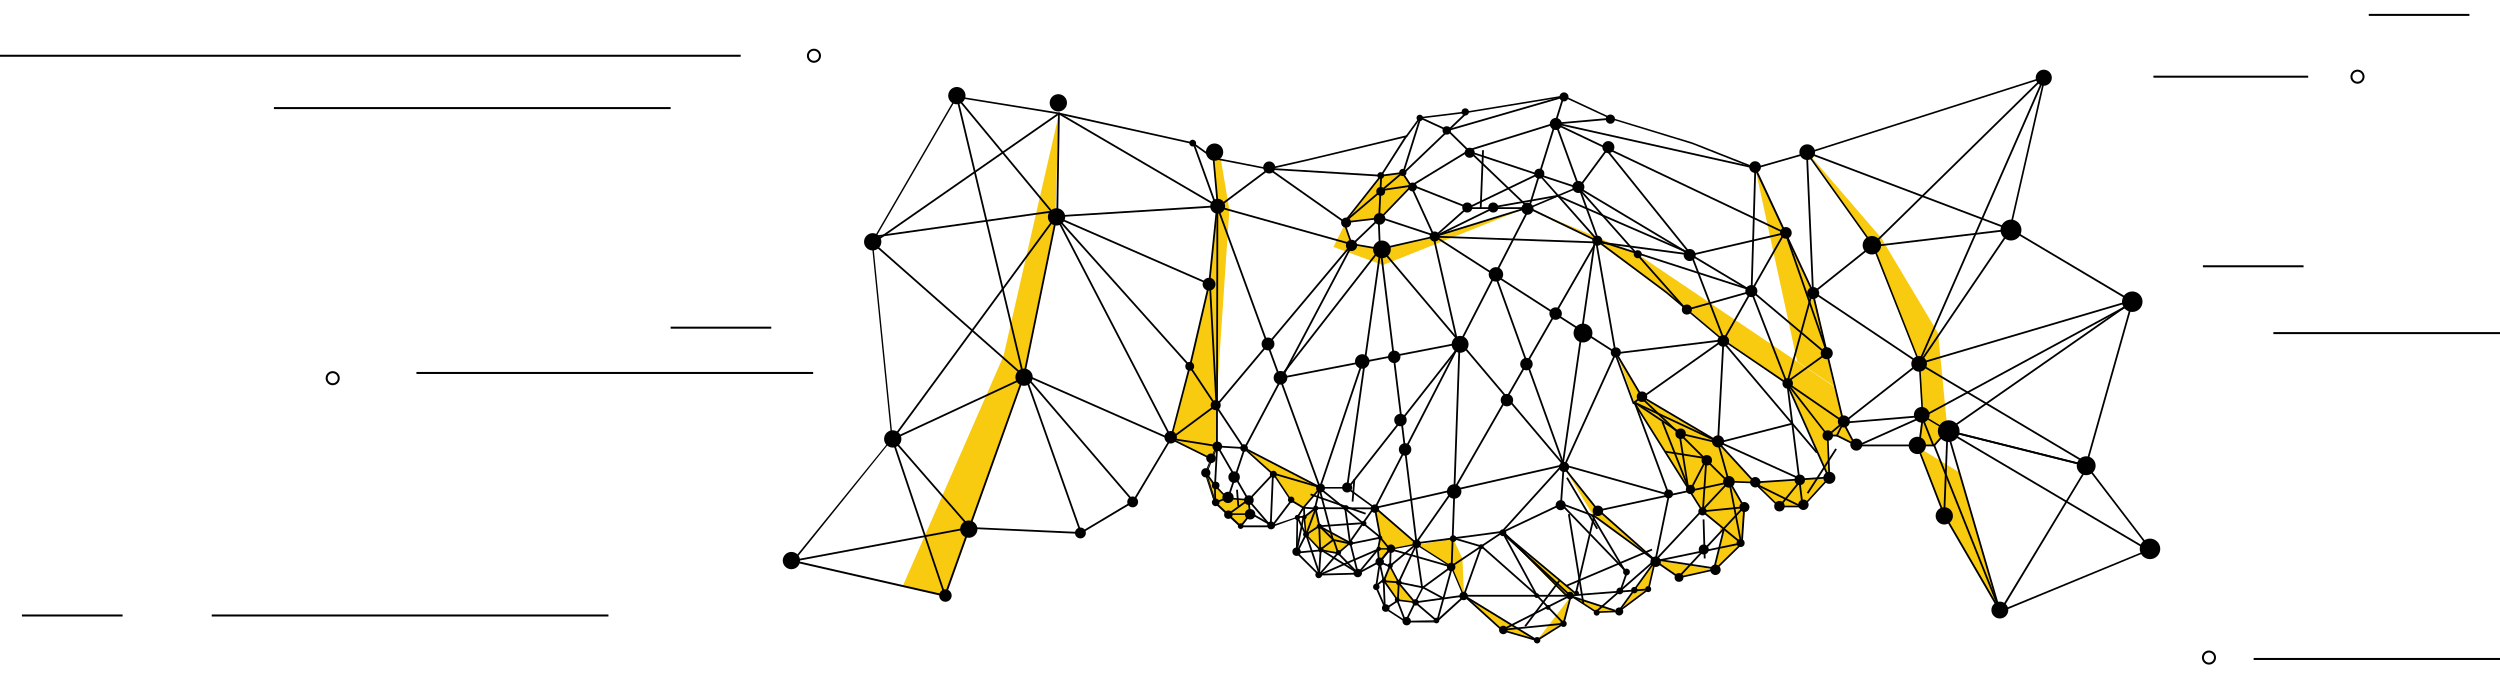 <?xml version="1.0" encoding="utf-8"?>
<!-- Generator: Adobe Illustrator 24.0.2, SVG Export Plug-In . SVG Version: 6.00 Build 0)  -->
<svg version="1.1" id="Layer_1_copy" xmlns="http://www.w3.org/2000/svg" xmlns:xlink="http://www.w3.org/1999/xlink" x="0px"
	 y="0px" viewBox="0 0 1242.1 340.1" style="enable-background:new 0 0 1242.1 340.1;" xml:space="preserve">
<style type="text/css">
	.st0{fill:none;stroke:#000000;stroke-miterlimit:10;}
	.st1{fill:#F8CA10;}
	.st2{fill:none;stroke:#010101;stroke-width:0.5;stroke-miterlimit:10;}
	.st3{fill:none;stroke:#010101;stroke-width:0.502;stroke-miterlimit:10.032;}
	.st4{fill:none;stroke:#010101;stroke-width:0.498;stroke-miterlimit:9.962;}
	.st5{fill:none;stroke:#010101;stroke-width:0.5;stroke-miterlimit:9.992;}
	.st6{fill:none;stroke:#010101;stroke-width:0.5;stroke-miterlimit:9.993;}
	.st7{fill:none;stroke:#010101;stroke-width:0.5;stroke-miterlimit:9.998;}
	.st8{fill:none;stroke:#010101;stroke-width:0.5;stroke-miterlimit:10.005;}
	.st9{fill:none;stroke:#010101;stroke-width:0.5;stroke-miterlimit:10.008;}
	.st10{fill:none;stroke:#010101;stroke-width:0.501;stroke-miterlimit:10.028;}
	.st11{fill:none;stroke:#010101;stroke-width:0.499;stroke-miterlimit:9.986;}
	.st12{fill:#010101;}
</style>
<circle class="st0" cx="404.4" cy="27.7" r="3"/>
<circle class="st0" cx="165.3" cy="187.9" r="3"/>
<circle class="st0" cx="1171.3" cy="38.1" r="3"/>
<line class="st0" x1="368" y1="27.7" x2="0" y2="27.7"/>
<line class="st0" x1="136.1" y1="53.7" x2="333.2" y2="53.7"/>
<line class="st0" x1="105.2" y1="305.8" x2="302.3" y2="305.8"/>
<line class="st0" x1="206.9" y1="185.3" x2="404" y2="185.3"/>
<line class="st0" x1="10.9" y1="305.8" x2="60.9" y2="305.8"/>
<line class="st0" x1="1094.5" y1="132.3" x2="1144.5" y2="132.3"/>
<line class="st0" x1="333.2" y1="162.8" x2="383.2" y2="162.8"/>
<line class="st0" x1="1176.9" y1="7.4" x2="1226.9" y2="7.4"/>
<circle class="st0" cx="1097.5" cy="326.7" r="3"/>
<line class="st0" x1="1119.7" y1="327.4" x2="1242.1" y2="327.4"/>
<line class="st0" x1="1129.5" y1="165.5" x2="1242.1" y2="165.5"/>
<line class="st0" x1="1069.9" y1="38.1" x2="1146.8" y2="38.1"/>
<path class="st1" d="M448.6,291l50-114.2l15.6-68.3l11.7-50.9l-1.6,51.1l-16.2,79.8l-26.8,74.5l-11.8,33L448.6,291z M897.9,75.6
	l32.3,46.2l23.4,58.9l1.2,25.4l-1.5,15.2h7.7l6.6-7.6l-4.7-48.2l-28.3-47.4L897.9,75.6z M908.9,237.3l-0.6-20.6l-19.6-25
	L908.9,237.3z M871,239.6l13.1,11.9l11.6,0.1l12.2-14.1L871,239.6z M839,243.3l6.9,10.8l10.7,9l10.2-10.8l-7.5-13l-11-10.3
	l-13.8-13.8l-22.2-14.8L839,243.3z M604.9,102.8l-4.2,38.4l3.6,59.4l6.5-96.4l-4.2-24.8l-3.7-0.8L604.9,102.8z M892.9,179.6
	l18.1,12.1l-3.1-15.2l-6.8-31l-14.1-30.1l-14.8-31.2L892.9,179.6z M687.5,288.6l6.8,9.6l8.8,1.1l-8-9.4l-4.6-8.7L687.5,288.6z
	 M648.8,265.6l7.3,7.8l8.7,1.5l6.1-5.2l-15.2-8.2l-2.1-9l-5.5,4.4L648.8,265.6z M609.7,247.5l-6-6.2l-4.2-5.5l4.3,13.9l12.6,11.8
	l4.7-6l-0.8-7.1L609.7,247.5z M668,110.4l17.5-1.9l15.8-16l-4.2-6.6l-10.9,1.4L668,110.4z"/>
<path class="st1" d="M794.4,254.1l26.8,23.6l-29.5-21.4l-14.2-23.4L794.4,254.1z M803.3,175.5l8.8,24.8l22.7,15l23.5,23.8l13.3,0.7
	l-18-20.1l-37.9-22.3L803.3,175.5z M857,262.5l-5.3,20.6l13.7-12.9l1.7-18.6L857,262.5z M834.2,286.9l16.6-4.1l-28.2-4.5
	L834.2,286.9z M581.7,218l20.5,10.1l2.5-6.3l0.1-20.2l-4-60.4l-9.6,40.8L581.7,218z M662.5,122.7l24.6,9l71.7-28.6l-46.3,14.4
	l-26.4,6.1l-14.5-2.4l-3.5-9.7L662.5,122.7z M760.3,104l32.3,15.6l45.5,33.4l18.3,16.3l31.8,21.8l19.9,25.2l4.5,0.2l8.8,4.4
	l-4.6-10.7l-5.8-18.3l-97.2-65.5L760.3,104z M781.3,296.4l12.2,7.6l10-0.4L781.3,296.4z M819.1,292.7l3.3-13.7l-18.2,24.9
	L819.1,292.7z M776.8,309.9l3.4-13.3l-16.8,21.9L776.8,309.9z M746.5,264.6l31.2,31.3l3.1-0.1l2.4-0.7L746.5,264.6z M721,281.7
	l6.4,14.2l-0.8-18.4l-4.6-9.9l-18,3.1L721,281.7z M691.1,272.6l12.9-2.2l-20.8-18l2.7,14.4l-1.1,5.6l0.8,5.8L691.1,272.6z
	 M632.7,235.6l8.6,12.9l6.6,3.6l8.6-9.8l-38.4-19.7L632.7,235.6z M728.1,296.2l18.6,17.2l16.6,4.6L728.1,296.2z M952.7,222
	l13.3,34.3l27.6,46.7l-20-68.2L952.7,222z M856.6,260.9c-1.1,0-2,0.9-2,2s0.9,2,2,2s2-0.9,2-2C858.6,261.8,857.7,260.9,856.6,260.9
	C856.6,260.9,856.6,260.9,856.6,260.9L856.6,260.9z"/>
<polygon class="st2" points="763.7,318.3 763.6,318.3 746.3,313.3 746.3,313.3 727.3,296.1 727.6,295.8 746.5,313 763.6,317.9 
	776.6,309.8 780.4,295.7 793.2,304 804.2,303.6 818.9,292.6 822.2,278.4 834.3,286.7 852.2,282.7 865.2,270 866.4,252.1 
	858.9,239.1 871.6,239.6 883.9,251.5 895.7,251.5 908.7,237.2 907.9,216.4 888,190.9 855.5,168.7 827.8,145.4 793.9,120.1 
	759.5,103.6 728.9,103.6 712.9,117.7 712.8,117.7 685.7,123.9 685.7,123.9 671.4,121.4 667.6,110.5 667.7,110.4 686,87.2 698.2,68 
	650.1,79.5 629.9,84.1 629.9,84 603.1,78.8 605.1,100.7 601,140.9 592,179.5 581.9,217.9 602.3,228 602.1,228.3 581.5,218.1 
	591.6,179.4 600.6,140.8 604.7,100.7 602.7,78.3 602.9,78.4 629.9,83.7 650,79.2 699.1,67.4 686.3,87.4 668,110.6 671.7,121.1 
	685.7,123.5 712.7,117.4 728.7,103.2 759.7,103.2 794.1,119.8 828,145.1 855.7,168.5 888.3,190.6 888.3,190.6 908.2,216.3 
	908.2,216.4 909.1,237.4 909,237.4 895.8,251.8 883.8,251.8 871.5,239.9 859.6,239.5 866.8,252 866.8,252.1 865.6,270.2 
	865.5,270.2 852.4,283 852.3,283 834.2,287.1 834.1,287.1 822.4,279 819.2,292.8 819.2,292.8 804.3,303.9 793.2,304.3 793.1,304.3 
	780.6,296.2 777,310 776.9,310 "/>
<path class="st2" d="M961.1,221.5h-38.7l-10-5l3.3-6.7l-15.6-65.6l-28.3-60.6l-31.1-12.3L800.5,59L776.8,48l-47.5,7.8l-23.7,2.9
	l-6.7,9.2l-0.3-0.2l6.8-9.3h0.1l23.8-2.9l47.6-7.8l0,0l23.8,11.1L840.8,71L872,83.3l25.9-7.4l32.9,46.1l23,58.3l0,0l1.6,26.2
	l12.4,7.4L961.1,221.5z M922.5,221.1h38.4l6.4-7.2l-12.2-7.3v-0.1l-1.6-26.2l-23-58.2l-32.7-45.8l-25.5,7.3l28.2,60.5l0,0l15.6,65.7
	l-3.2,6.5L922.5,221.1z"/>
<path class="st2" d="M469.7,296.2h-0.2l-75.8-17.3l49.4-60.9l-9.8-97.7v-0.1L475.2,48h0.1l51,8.2l-0.8,49.4L509.1,186L469.7,296.2z
	 M394.4,278.6l75,17.1l39.3-109.8l16.4-80.4l0.8-49l-50.6-8.2l-41.8,72l9.8,97.6l0,0L394.4,278.6z"/>
<polygon class="st2" points="536.9,265 536.8,265 481.8,262.5 481.8,262.1 536.8,264.6 562.9,249 581.5,217.9 581.8,218.1 
	563.2,249.3 563.2,249.3 "/>
<polygon class="st2" points="602.8,78.7 592.5,71.3 526.1,56.6 526.2,56.2 592.7,71 592.7,71 603,78.4 "/>
<polygon class="st2" points="993.7,304 965.7,255.8 952.4,221.4 952.7,221.2 966.1,255.7 993.9,303.5 1068.2,272.9 1036.3,231.2 
	1036.3,231.1 1059.2,150 998.5,113.9 1015.7,38.6 897.9,76.2 897.8,75.9 1016.2,38.1 1016.1,38.4 998.9,113.7 1059.7,149.8 
	1059.6,150 1036.7,231.1 1068.8,273.1 1068.5,273.1 "/>
<path class="st2" d="M631.7,261.7h-15.5l-12.7-11.9l0,0l-4.7-14.6v-0.1l5.5-13.5l13.6,0.8h0.1l15.3,13.7l8.1,12.2l6.3,3.8l-3.2,5
	h-0.1L631.7,261.7z M616.5,261.3h15.2l12.8-4.3l2.9-4.6l-6-3.6l-8.1-12.2L618,222.8l-13.2-0.8l-5.4,13.2l4.6,14.4L616.5,261.3z"/>
<path class="st2" d="M655.2,285.7l-11.1-11l0.3-17.6l0,0l3-4.9l8.5-10h13.4l0,0l14,10.2L686,267l-1.1,5.6h6.2l-5.5,6.6l-11.2,6l0,0
	L655.2,285.7z M644.5,274.5l10.8,10.8l19-0.5l11.1-6l4.9-6h-5.8l1.1-5.9l-2.7-14.4l-13.8-10h-13l-8.4,9.9l-3,4.8L644.5,274.5z"/>
<path class="st2" d="M698.4,309L698.4,309l-10.2-6.6v0l-4.7-10.7v0l1.9-12.6l0,0l5.2-6.3h0.1l12.9-2.5l17.6,11.2v0.1l6.3,14.9
	l-0.1,0.1l-13.7,12.4h-0.1L698.4,309z M688.5,302.2l10,6.5l15.2-0.3l13.5-12.2l-6.2-14.6l-17.4-11.1l-12.7,2.4l-5.1,6.2l-1.9,12.5
	L688.5,302.2z"/>
<polygon class="st2" points="667.8,110.7 667.8,110.3 685.8,108.2 700.9,92.5 696.7,86.1 686.2,87.5 686.1,87.1 696.9,85.7 
	701.4,92.5 686,108.5 "/>
<path class="st2" d="M703.2,299.4l-9-1.1v-0.1l-6.9-9.7l3.2-7.8l4.5,8.5l12.2,2.5L703.2,299.4z M694.4,298l8.6,1.1l3.7-7.1
	l-11.9-2.4v-0.1l-4.2-7.9l-2.8,6.9L694.4,298z"/>
<path class="st2" d="M664.8,275.1l-8.9-1.7l-7.3-7.8l-0.7-8.9l5.8-4.6l2,9l7,7l8.2,1.7L664.8,275.1z M656.1,273.1l8.6,1.6l5.4-4.6
	l-7.6-1.6l0,0l-7.2-7.1l-1.9-8.5l-5.2,4.1l0.7,8.6L656.1,273.1z"/>
<polygon class="st2" points="621.3,255.6 610.1,255.6 610.1,255.3 620.9,255.3 620.1,248.5 609.7,247.7 603.8,241.6 604,249.7 
	603.6,249.7 603.4,240.7 609.8,247.4 620.5,248.2 "/>
<rect x="603.8" y="248.5" transform="matrix(0.934 -0.358 0.358 0.934 -48.821 233.407)" class="st2" width="5.9" height="0.4"/>
<rect x="614.6" y="243.5" transform="matrix(0.997 -7.974522e-02 7.974522e-02 0.997 -17.762 49.815)" class="st3" width="0.4" height="7.7"/>
<rect x="609" y="251.6" transform="matrix(0.81 -0.587 0.587 0.81 -30.702 408.969)" class="st2" width="12.3" height="0.4"/>
<rect x="644.4" y="259.1" transform="matrix(0.346 -0.938 0.938 0.346 182.669 780.557)" class="st2" width="13.4" height="0.4"/>
<rect x="655.6" y="261.3" transform="matrix(0.999 -4.013179e-02 4.013179e-02 0.999 -10.196 26.535)" class="st2" width="0.4" height="11.9"/>
<rect x="648.2" y="263.3" transform="matrix(0.837 -0.546 0.546 0.837 -37.971 399.27)" class="st2" width="8" height="0.4"/>
<rect x="655.2" y="270.6" transform="matrix(0.799 -0.601 0.601 0.799 -30.399 450.561)" class="st2" width="8.1" height="0.4"/>
<rect x="663.5" y="268.3" transform="matrix(0.949 -0.316 0.316 0.949 -51.86 223.769)" class="st2" width="0.4" height="6.9"/>
<rect x="690.2" y="293.5" transform="matrix(5.477590e-02 -0.999 0.999 5.477590e-02 363.307 971.245)" class="st2" width="8.9" height="0.4"/>
<rect x="691.1" y="285.2" transform="matrix(7.393440e-02 -0.997 0.997 7.393440e-02 352.118 956.925)" class="st2" width="0.4" height="7.4"/>
<rect x="698.9" y="288" transform="matrix(0.768 -0.64 0.64 0.768 -26.476 515.68)" class="st2" width="0.4" height="12.8"/>
<rect x="601.2" y="234.5" transform="matrix(0.811 -0.585 0.585 0.811 -25.81 396.573)" class="st2" width="0.4" height="7.5"/>
<rect x="594.4" y="231.3" transform="matrix(5.460159e-02 -0.999 0.999 5.460159e-02 339.951 822.033)" class="st2" width="19.4" height="0.4"/>
<rect x="600.7" y="234.9" transform="matrix(0.317 -0.949 0.949 0.317 196.603 742.987)" class="st2" width="26.2" height="0.4"/>
<rect x="617.3" y="241.7" transform="matrix(0.684 -0.73 0.73 0.684 21.608 533.558)" class="st2" width="18.1" height="0.4"/>
<rect x="612.3" y="219.7" transform="matrix(0.866 -0.5 0.5 0.866 -35.468 337.604)" class="st2" width="0.4" height="30.6"/>
<rect x="614.9" y="258.3" transform="matrix(0.615 -0.789 0.789 0.615 34.493 587.513)" class="st2" width="7.7" height="0.4"/>
<rect x="626.2" y="252.3" transform="matrix(0.496 -0.869 0.869 0.496 91.426 674.248)" class="st2" width="0.4" height="12.2"/>
<rect x="628.9" y="254.8" transform="matrix(0.604 -0.797 0.797 0.604 48.986 608.509)" class="st2" width="15.4" height="0.4"/>
<rect x="625.6" y="246.1" transform="matrix(0.759 -0.651 0.651 0.759 -15.032 469.015)" class="st2" width="0.4" height="17.5"/>
<rect x="618.8" y="248.1" transform="matrix(4.292189e-02 -0.999 0.999 4.292189e-02 356.716 869.015)" class="st2" width="26.3" height="0.4"/>
<rect x="649.8" y="247.4" transform="matrix(0.232 -0.973 0.973 0.232 261.767 826.956)" class="st2" width="10" height="0.4"/>
<rect x="650.4" y="249.8" transform="matrix(6.313894e-02 -0.998 0.998 6.313894e-02 357.517 885.8)" class="st2" width="0.4" height="5.4"/>
<rect x="644.7" y="256.7" transform="matrix(0.998 -5.965482e-02 5.965482e-02 0.998 -14.172 39.02)" class="st2" width="3.4" height="0.4"/>
<rect x="647.8" y="252.1" transform="matrix(0.999 -4.344502e-02 4.344502e-02 0.999 -10.445 28.393)" class="st2" width="0.4" height="4.7"/>
<rect x="641.7" y="269.8" transform="matrix(0.453 -0.891 0.891 0.453 112.971 724.091)" class="st2" width="9.8" height="0.4"/>
<rect x="646.6" y="256.6" transform="matrix(0.901 -0.433 0.433 0.901 -49.392 305.596)" class="st2" width="0.4" height="9.5"/>
<rect x="637.4" y="265.2" transform="matrix(0.195 -0.981 0.981 0.195 259.616 847.269)" class="st2" width="17.5" height="0.4"/>
<rect x="652" y="265.1" transform="matrix(0.948 -0.319 0.319 0.948 -53.827 222.519)" class="st2" width="0.4" height="20.8"/>
<rect x="644.3" y="273.7" transform="matrix(0.996 -9.271816e-02 9.271816e-02 0.996 -22.591 61.464)" class="st2" width="11.7" height="0.4"/>
<rect x="649.6" y="279.2" transform="matrix(6.644800e-02 -0.998 0.998 6.644800e-02 333.342 915.138)" class="st2" width="12.3" height="0.4"/>
<rect x="669.5" y="272.9" transform="matrix(0.714 -0.7 0.7 0.714 -4.563 548.611)" class="st2" width="0.4" height="14.1"/>
<rect x="653.1" y="280.3" transform="matrix(0.654 -0.756 0.756 0.654 16.049 596.073)" class="st2" width="14.1" height="0.4"/>
<rect x="671.8" y="278.7" transform="matrix(0.637 -0.771 0.771 0.637 31.773 625.201)" class="st2" width="15.9" height="0.4"/>
<rect x="684.9" y="272.6" transform="matrix(0.995 -9.601948e-02 9.601948e-02 0.995 -23.338 67.058)" class="st2" width="0.4" height="6.8"/>
<rect x="665.2" y="268.2" transform="matrix(0.532 -0.847 0.847 0.532 74.907 693.886)" class="st2" width="0.4" height="22"/>
<rect x="672.6" y="269.3" transform="matrix(0.97 -0.242 0.242 0.97 -47.038 170.86)" class="st2" width="0.4" height="15.7"/>
<rect x="654.1" y="278.8" transform="matrix(0.918 -0.397 0.397 0.918 -55.7 289.183)" class="st2" width="31.8" height="0.4"/>
<rect x="659.1" y="242.4" transform="matrix(0.967 -0.253 0.253 0.967 -43.258 175.417)" class="st2" width="0.4" height="26.4"/>
<rect x="662.9" y="256.6" transform="matrix(0.474 -0.88 0.88 0.474 115 723.185)" class="st2" width="0.4" height="17.4"/>
<rect x="669.5" y="252.7" transform="matrix(0.99 -0.139 0.139 0.99 -29.77 95.497)" class="st2" width="0.4" height="17"/>
<rect x="667.9" y="237.9" transform="matrix(3.490598e-03 -1 1 3.490598e-03 413.307 919.746)" class="st2" width="0.4" height="29.2"/>
<rect x="664.7" y="236.6" transform="matrix(0.331 -0.944 0.944 0.331 207.939 795.064)" class="st4" width="0.4" height="28.5"/>
<rect x="670.8" y="268.3" transform="matrix(0.98 -0.2 0.2 0.98 -39.997 141.144)" class="st2" width="15.2" height="0.4"/>
<rect x="666.5" y="260.9" transform="matrix(0.574 -0.819 0.819 0.574 74.338 665.143)" class="st2" width="20.7" height="0.4"/>
<rect x="670.7" y="235.5" transform="matrix(0.629 -0.777 0.777 0.629 51.1 616.051)" class="st2" width="0.4" height="38"/>
<rect x="686.4" y="276.8" transform="matrix(3.315521e-02 -1 1 3.315521e-02 390.928 957.986)" class="st2" width="8.5" height="0.4"/>
<rect x="687.6" y="277.2" transform="matrix(0.384 -0.923 0.923 0.384 165.053 807.498)" class="st2" width="0.4" height="5.7"/>
<rect x="683.1" y="289.8" transform="matrix(0.786 -0.618 0.618 0.786 -32.696 485.423)" class="st2" width="4.9" height="0.4"/>
<rect x="686.4" y="279.1" transform="matrix(0.977 -0.213 0.213 0.977 -44.783 153.165)" class="st2" width="0.4" height="9.6"/>
<rect x="667.1" y="243.6" transform="matrix(7.974522e-02 -0.997 0.997 7.974522e-02 375.755 894.609)" class="st3" width="10.6" height="0.4"/>
<rect x="655.5" y="260.3" transform="matrix(0.998 -7.132336e-02 7.132336e-02 0.998 -16.879 48.204)" class="st2" width="22" height="0.4"/>
<rect x="687.9" y="299.8" transform="matrix(0.835 -0.551 0.551 0.835 -50.869 430.664)" class="st2" width="7" height="0.4"/>
<rect x="687.6" y="288.5" transform="matrix(0.999 -4.292191e-02 4.292191e-02 0.999 -12.041 29.794)" class="st2" width="0.4" height="13.5"/>
<rect x="696.2" y="297.7" transform="matrix(0.933 -0.359 0.359 0.933 -62.497 270.244)" class="st2" width="0.4" height="11.4"/>
<rect x="708.1" y="296.7" transform="matrix(0.649 -0.761 0.761 0.649 17.552 645.68)" class="st2" width="0.4" height="14.3"/>
<rect x="703.5" y="294.8" transform="matrix(0.264 -0.965 0.965 0.264 243.729 909.344)" class="st2" width="28.1" height="0.4"/>
<rect x="695.3" y="303.8" transform="matrix(0.437 -0.899 0.899 0.437 121.114 801.372)" class="st2" width="10.6" height="0.4"/>
<rect x="703.1" y="297.4" transform="matrix(0.991 -0.137 0.137 0.991 -33.98 100.618)" class="st2" width="24.4" height="0.4"/>
<rect x="705.1" y="270.2" transform="matrix(0.989 -0.145 0.145 0.989 -33.339 105.267)" class="st2" width="0.4" height="22.1"/>
<rect x="705.6" y="261.1" transform="matrix(0.276 -0.961 0.961 0.276 244.752 878.982)" class="st2" width="0.4" height="31.8"/>
<rect x="688.5" y="275.5" transform="matrix(0.768 -0.641 0.641 0.768 -14.729 510.683)" class="st2" width="17.1" height="0.4"/>
<polygon class="st2" points="695.1,289.5 694.7,289.3 703.8,269.9 704.1,270.1 "/>
<rect x="705.2" y="286.5" transform="matrix(0.807 -0.59 0.59 0.807 -31.524 476.78)" class="st2" width="17.6" height="0.4"/>
<rect x="711.6" y="288.7" transform="matrix(0.475 -0.88 0.88 0.475 114.427 780.877)" class="st2" width="0.4" height="11.7"/>
<rect x="688.1" y="266.2" transform="matrix(0.773 -0.634 0.634 0.773 -15.058 497.703)" class="st2" width="0.4" height="7.4"/>
<rect x="727.4" y="295.8" class="st2" width="53.1" height="0.4"/>
<rect x="746.5" y="311.2" transform="matrix(0.995 -9.966708e-02 9.966708e-02 0.995 -27.246 77.465)" class="st2" width="30.4" height="0.4"/>
<rect x="776.6" y="281.5" transform="matrix(0.921 -0.39 0.39 0.921 -46.549 334.342)" class="st5" width="45.6" height="0.4"/>
<rect x="780.7" y="294.1" transform="matrix(0.997 -7.811110e-02 7.811110e-02 0.997 -20.54 63.379)" class="st2" width="38.4" height="0.4"/>
<rect x="813.8" y="258.8" transform="matrix(0.683 -0.73 0.73 0.683 77.177 695.947)" class="st2" width="54" height="0.4"/>
<rect x="826.6" y="269.2" transform="matrix(0.681 -0.732 0.732 0.681 73.832 708.424)" class="st2" width="47.6" height="0.4"/>
<rect x="821.9" y="274" transform="matrix(0.979 -0.203 0.203 0.979 -38.117 177.256)" class="st2" width="43.7" height="0.4"/>
<rect x="788.5" y="291.3" transform="matrix(0.753 -0.658 0.658 0.753 7.556 603.15)" class="st2" width="38.7" height="0.4"/>
<rect x="744.4" y="304.3" transform="matrix(0.892 -0.451 0.451 0.892 -55.246 377.205)" class="st2" width="38.2" height="0.4"/>
<rect x="862" y="239.2" transform="matrix(0.982 -0.189 0.189 0.982 -32.619 167.787)" class="st2" width="0.4" height="31"/>
<rect x="837.3" y="265.6" transform="matrix(0.15 -0.989 0.989 0.15 434.147 1066.381)" class="st2" width="0.4" height="30"/>
<rect x="883.6" y="232.3" transform="matrix(0.441 -0.897 0.897 0.441 273.294 930.452)" class="st2" width="0.4" height="27"/>
<rect x="898.3" y="188.5" transform="matrix(0.913 -0.407 0.407 0.913 -9.343 383.953)" class="st2" width="0.4" height="50.9"/>
<rect x="871.5" y="238.2" transform="matrix(0.998 -6.644805e-02 6.644805e-02 0.998 -13.875 59.681)" class="st2" width="37.4" height="0.4"/>
<rect x="880.8" y="245" transform="matrix(0.629 -0.777 0.777 0.629 139.292 782.17)" class="st2" width="16.5" height="0.4"/>
<rect x="891.8" y="190.7" transform="matrix(0.992 -0.124 0.124 0.992 -20.515 111.947)" class="st2" width="0.4" height="61.2"/>
<rect x="843.9" y="272.9" transform="matrix(0.24 -0.971 0.971 0.24 383.872 1036.627)" class="st2" width="20.5" height="0.4"/>
<polygon class="st2" points="804.4,303.8 804.1,303.6 822.2,278.6 822.5,278.8 "/>
<rect x="790.2" y="287.3" transform="matrix(0.31 -0.951 0.951 0.31 260.12 958.173)" class="st6" width="0.4" height="25"/>
<rect x="745.4" y="285.8" transform="matrix(0.522 -0.853 0.853 0.522 94.706 783.003)" class="st2" width="0.4" height="42.5"/>
<rect x="752.3" y="299.7" transform="matrix(0.6 -0.8 0.8 0.6 66.599 732.884)" class="st2" width="27.8" height="0.4"/>
<rect x="763.3" y="257.2" transform="matrix(0.678 -0.735 0.735 0.678 39.911 651.722)" class="st2" width="0.4" height="46.3"/>
<rect x="785" y="228.6" transform="matrix(0.783 -0.622 0.622 0.783 19.459 540.972)" class="st2" width="0.4" height="28"/>
<rect x="808" y="247.2" transform="matrix(0.663 -0.749 0.749 0.663 73.206 694.948)" class="st2" width="0.4" height="38.1"/>
<rect x="761.9" y="258.2" transform="matrix(0.709 -0.706 0.706 0.709 24.231 619.304)" class="st2" width="0.4" height="44.2"/>
<polygon class="st2" points="782.6,294.9 746.3,264.7 746.6,264.4 782.8,294.6 "/>
<rect x="786" y="235.5" transform="matrix(0.86 -0.51 0.51 0.86 -17.575 436.007)" class="st7" width="0.4" height="29"/>
<rect x="806.8" y="248.5" transform="matrix(0.591 -0.807 0.807 0.591 114.431 760.634)" class="st2" width="0.4" height="38"/>
<rect x="790.9" y="255" transform="matrix(0.687 -0.726 0.726 0.687 62.477 655.567)" class="st2" width="3.6" height="0.4"/>
<rect x="809.3" y="173.6" transform="matrix(0.86 -0.51 0.51 0.86 18.044 438.71)" class="st2" width="0.4" height="25.8"/>
<rect x="862.6" y="216.1" transform="matrix(0.737 -0.676 0.676 0.737 71.877 644.087)" class="st2" width="0.4" height="27.3"/>
<rect x="834.5" y="186.7" transform="matrix(0.509 -0.861 0.861 0.509 230.45 820.928)" class="st2" width="0.4" height="43.5"/>
<rect x="846.5" y="210" transform="matrix(0.705 -0.709 0.709 0.705 88.417 667.444)" class="st2" width="0.4" height="34.9"/>
<rect x="807.3" y="174.5" transform="matrix(0.938 -0.345 0.345 0.938 -15.157 290.519)" class="st2" width="0.4" height="26.5"/>
<rect x="823.1" y="194.4" transform="matrix(0.555 -0.832 0.832 0.555 193.275 776.931)" class="st2" width="0.4" height="26.7"/>
<rect x="811.6" y="198.7" transform="matrix(0.777 -0.629 0.629 0.777 56.052 556.108)" class="st2" width="4.6" height="0.4"/>
<rect x="843.7" y="207.5" transform="matrix(0.229 -0.973 0.973 0.229 438.75 988.855)" class="st2" width="0.4" height="19.7"/>
<rect x="856.1" y="219.1" transform="matrix(0.963 -0.269 0.269 0.963 -30.193 238.576)" class="st2" width="0.4" height="20.9"/>
<rect x="825.2" y="193.5" transform="matrix(0.688 -0.725 0.725 0.688 107.521 663.065)" class="st2" width="0.4" height="25.8"/>
<rect x="832.7" y="187.2" transform="matrix(0.424 -0.906 0.906 0.424 289.744 875.454)" class="st2" width="0.4" height="45.6"/>
<rect x="873.7" y="206.5" transform="matrix(0.413 -0.911 0.911 0.413 304.805 930.399)" class="st2" width="0.4" height="44.7"/>
<rect x="793.1" y="246.1" transform="matrix(0.978 -0.211 0.211 0.978 -33.372 180.077)" class="st2" width="66.9" height="0.4"/>
<rect x="855.3" y="249.5" transform="matrix(0.633 -0.774 0.774 0.633 110.941 758.068)" class="st2" width="0.4" height="24.8"/>
<rect x="836.9" y="215" transform="matrix(0.987 -0.158 0.158 0.987 -25.77 135.427)" class="st2" width="0.4" height="28.9"/>
<rect x="834.1" y="241.2" transform="matrix(6.644800e-02 -0.998 0.998 6.644800e-02 549.715 1070.372)" class="st2" width="25.5" height="0.4"/>
<rect x="834.7" y="235.9" transform="matrix(0.459 -0.888 0.888 0.459 246.658 877.14)" class="st2" width="17.7" height="0.4"/>
<rect x="845.9" y="252.9" transform="matrix(0.995 -9.758290e-02 9.758290e-02 0.995 -20.614 84.765)" class="st2" width="20.8" height="0.4"/>
<polygon class="st2" points="845.8,254.2 811.9,200.3 812.2,200.1 846.1,254 "/>
<rect x="832.3" y="208.1" transform="matrix(0.93 -0.368 0.368 0.93 -24.779 322.64)" class="st2" width="0.4" height="36.2"/>
<rect x="837.2" y="216.3" transform="matrix(0.158 -0.988 0.988 0.158 481.56 1017.62)" class="st2" width="0.4" height="20.4"/>
<rect x="846.1" y="258.2" transform="matrix(1 -2.998651e-02 2.998651e-02 1 -7.646 25.496)" class="st8" width="0.4" height="18.9"/>
<rect x="820.4" y="198.3" transform="matrix(0.938 -0.347 0.347 0.938 -26.273 298.971)" class="st2" width="0.4" height="49"/>
<rect x="808.8" y="262" transform="matrix(0.201 -0.98 0.98 0.201 402.966 1018.382)" class="st2" width="33.7" height="0.4"/>
<rect x="799.9" y="255.2" transform="matrix(0.86 -0.51 0.51 0.86 -26.467 446.039)" class="st7" width="0.4" height="32.1"/>
<rect x="801.4" y="288.6" transform="matrix(0.328 -0.945 0.945 0.328 269.319 956.179)" class="st2" width="10.4" height="0.4"/>
<rect x="754.8" y="262.4" transform="matrix(0.879 -0.477 0.477 0.879 -42.337 393.805)" class="st2" width="0.4" height="35.9"/>
<rect x="770" y="293.5" transform="matrix(0.721 -0.693 0.693 0.721 4.777 617.931)" class="st2" width="0.4" height="19.1"/>
<rect x="852.9" y="214.9" transform="matrix(0.969 -0.248 0.248 0.969 -26.09 222.98)" class="st2" width="38.1" height="0.4"/>
<rect x="675.2" y="97.6" transform="matrix(4.884982e-02 -0.999 0.999 4.884982e-02 554.529 777.894)" class="st2" width="21" height="0.4"/>
<rect x="663.2" y="98" transform="matrix(0.762 -0.648 0.648 0.762 98.892 465.278)" class="st2" width="38" height="0.4"/>
<rect x="685.8" y="93.5" transform="matrix(0.989 -0.147 0.147 0.989 -6.235 102.688)" class="st2" width="15.4" height="0.4"/>
<rect x="685.2" y="108.2" transform="matrix(0.999 -4.048057e-02 4.048057e-02 0.999 -4.132 27.841)" class="st2" width="0.4" height="15.4"/>
<rect x="668.9" y="114.5" transform="matrix(0.723 -0.691 0.691 0.723 108.963 500.769)" class="st2" width="18.7" height="0.4"/>
<rect x="699" y="98.6" transform="matrix(0.314 -0.95 0.95 0.314 372.44 741.42)" class="st2" width="0.4" height="28.9"/>
<rect x="706.7" y="90.8" transform="matrix(0.909 -0.416 0.416 0.909 20.491 303.422)" class="st2" width="0.4" height="27.6"/>
<rect x="714.8" y="82.8" transform="matrix(0.368 -0.93 0.93 0.368 361.234 726.534)" class="st2" width="0.4" height="29.6"/>
<rect x="686.8" y="72" transform="matrix(0.299 -0.954 0.954 0.299 422.83 719.776)" class="st2" width="28.8" height="0.4"/>
<rect x="690.7" y="70.6" transform="matrix(0.723 -0.691 0.691 0.723 148.793 512.298)" class="st2" width="44" height="0.4"/>
<rect x="698.7" y="83.5" transform="matrix(0.854 -0.52 0.52 0.854 60.801 384.226)" class="st2" width="33.5" height="0.4"/>
<rect x="744.5" y="68.7" transform="matrix(0.691 -0.723 0.723 0.691 165.587 565.868)" class="st2" width="0.4" height="41"/>
<rect x="722.1" y="88.8" transform="matrix(3.996804e-02 -0.999 0.999 3.996804e-02 617.907 821.067)" class="st9" width="28.4" height="0.4"/>
<rect x="724.3" y="62.2" transform="matrix(0.7 -0.714 0.714 0.7 167.312 538.077)" class="st2" width="0.4" height="15.1"/>
<rect x="739" y="75.4" transform="matrix(0.297 -0.955 0.955 0.297 467.904 786.724)" class="st2" width="58.3" height="0.4"/>
<rect x="822.3" y="21.6" transform="matrix(0.218 -0.976 0.976 0.218 572.413 859.303)" class="st2" width="0.4" height="101.6"/>
<rect x="870.7" y="167.7" transform="matrix(0.265 -0.964 0.964 0.265 495.212 985.73)" class="st2" width="47.6" height="0.4"/>
<rect x="908.1" y="216.2" class="st2" width="4.5" height="0.4"/>
<rect x="901.8" y="183.5" transform="matrix(0.567 -0.824 0.824 0.567 225.731 829.853)" class="st2" width="0.4" height="33.6"/>
<rect x="906.8" y="212.8" transform="matrix(0.765 -0.644 0.644 0.765 77.184 637.439)" class="st2" width="10.2" height="0.4"/>
<rect x="885.7" y="183" transform="matrix(0.811 -0.585 0.585 0.811 62.271 559.397)" class="st2" width="24.4" height="0.4"/>
<rect x="878.8" y="142.6" transform="matrix(0.932 -0.362 0.362 0.932 -0.899 329.65)" class="st2" width="0.4" height="49.3"/>
<rect x="896.6" y="133.7" transform="matrix(0.782 -0.624 0.624 0.782 116.296 600.117)" class="st2" width="38.1" height="0.4"/>
<rect x="899.1" y="76" transform="matrix(0.999 -4.361939e-02 4.361939e-02 0.999 -3.964 39.333)" class="st2" width="0.4" height="69"/>
<rect x="918.7" y="209" transform="matrix(0.883 -0.469 0.469 0.883 6.252 456.151)" class="st2" width="0.4" height="13.1"/>
<rect x="920.4" y="213.7" transform="matrix(0.913 -0.408 0.408 0.913 -5.494 402.071)" class="st2" width="36.4" height="0.4"/>
<rect x="957.9" y="206.3" transform="matrix(0.929 -0.369 0.369 0.929 -11.362 368.752)" class="st2" width="0.4" height="15.6"/>
<rect x="915.8" y="208" transform="matrix(0.997 -8.402568e-02 8.402568e-02 0.997 -14.183 79.346)" class="st2" width="39.5" height="0.4"/>
<rect x="910.8" y="194.9" transform="matrix(0.787 -0.617 0.617 0.787 78.794 618.336)" class="st2" width="47.9" height="0.4"/>
<rect x="927.1" y="130.9" transform="matrix(0.556 -0.831 0.831 0.556 276.736 843.148)" class="st2" width="0.4" height="63.5"/>
<rect x="840.3" y="142.3" transform="matrix(0.494 -0.869 0.869 0.494 316.903 829.638)" class="st2" width="62.3" height="0.4"/>
<rect x="783.1" y="59.5" transform="matrix(0.94 -0.342 0.342 0.94 16.244 273.07)" class="st2" width="0.4" height="61.8"/>
<rect x="831.4" y="91.5" transform="matrix(0.307 -0.952 0.952 0.307 450.723 882.845)" class="st2" width="0.4" height="80.8"/>
<polygon class="st2" points="759.6,103.5 759.5,103.2 784,92.9 784.1,93.2 "/>
<rect x="827.3" y="68.6" transform="matrix(0.513 -0.858 0.858 0.513 300.531 767.864)" class="st2" width="0.4" height="100.6"/>
<rect x="728.7" y="67.8" transform="matrix(0.955 -0.297 0.297 0.955 13.697 226.1)" class="st2" width="45.1" height="0.4"/>
<rect x="829.8" y="25.3" transform="matrix(0.429 -0.903 0.903 0.429 394.217 800.32)" class="st2" width="0.4" height="126.3"/>
<rect x="718.6" y="272.9" transform="matrix(0.832 -0.555 0.555 0.832 -28.219 452.897)" class="st2" width="30.4" height="0.4"/>
<rect x="749.6" y="265.6" transform="matrix(0.663 -0.749 0.749 0.663 40.1 657.025)" class="st2" width="0.4" height="36.7"/>
<rect x="766.4" y="240.9" transform="matrix(7.027876e-02 -0.998 0.998 7.027876e-02 481.076 998.394)" class="st2" width="19.5" height="0.4"/>
<rect x="791.6" y="243.7" transform="matrix(0.72 -0.694 0.694 0.72 36.195 624.239)" class="st2" width="0.4" height="47.1"/>
<rect x="783.3" y="244.6" transform="matrix(0.347 -0.938 0.938 0.347 274.274 900.314)" class="st2" width="0.4" height="17.4"/>
<rect x="544.1" y="161.1" transform="matrix(1.919872e-03 -1 1 1.919872e-03 442.27 765.595)" class="st2" width="121.2" height="0.4"/>
<rect x="593.1" y="208.5" transform="matrix(0.157 -0.988 0.988 0.157 282.956 771.483)" class="st2" width="0.4" height="23.1"/>
<rect x="643" y="226.5" transform="matrix(0.28 -0.96 0.96 0.28 234.199 789.076)" class="st2" width="0.4" height="23.7"/>
<rect x="630.3" y="97.8" transform="matrix(0.939 -0.343 0.343 0.939 -20.839 226.936)" class="st2" width="0.4" height="149"/>
<rect x="636.8" y="211" transform="matrix(0.46 -0.888 0.888 0.46 137.639 691.172)" class="st2" width="0.4" height="42.8"/>
<rect x="604.4" y="177.9" transform="matrix(0.833 -0.553 0.553 0.833 -11.024 368.02)" class="st2" width="0.4" height="48.8"/>
<rect x="693.1" y="247.7" transform="matrix(0.655 -0.756 0.756 0.655 41.838 614.141)" class="st2" width="0.4" height="27.1"/>
<rect x="703.5" y="267.1" transform="matrix(0.991 -0.131 0.131 0.991 -28.746 97.188)" class="st2" width="43.2" height="0.4"/>
<rect x="744.9" y="257.5" transform="matrix(0.904 -0.428 0.428 0.904 -37.086 350.176)" class="st2" width="32.1" height="0.4"/>
<rect x="782.9" y="255.8" transform="matrix(0.987 -0.16 0.16 0.987 -34.339 128.496)" class="st10" width="0.4" height="44.6"/>
<rect x="802.9" y="211.5" transform="matrix(0.271 -0.963 0.963 0.271 355.742 947.222)" class="st2" width="0.4" height="54.5"/>
<rect x="681.6" y="241.7" transform="matrix(0.975 -0.221 0.221 0.975 -35.383 167.231)" class="st2" width="97.1" height="0.4"/>
<rect x="759.5" y="203" transform="matrix(0.414 -0.91 0.91 0.414 278.024 838.262)" class="st2" width="61.3" height="0.4"/>
<rect x="802.7" y="171.8" transform="matrix(0.993 -0.121 0.121 0.993 -14.731 101.809)" class="st2" width="54" height="0.4"/>
<rect x="731" y="107" transform="matrix(0.764 -0.646 0.646 0.764 58.215 514.021)" class="st2" width="0.4" height="141.1"/>
<rect x="757.6" y="92.7" transform="matrix(0.541 -0.841 0.841 0.541 224.691 704.449)" class="st2" width="0.4" height="107.3"/>
<rect x="797.9" y="119.2" transform="matrix(0.985 -0.171 0.171 0.985 -13.472 138.98)" class="st2" width="0.4" height="56.6"/>
<rect x="711.6" y="109.9" transform="matrix(0.956 -0.295 0.295 0.956 0.267 222.009)" class="st2" width="48.5" height="0.4"/>
<rect x="829.8" y="194.4" transform="matrix(5.285881e-02 -0.999 0.999 5.285881e-02 615.336 1038.024)" class="st2" width="50.1" height="0.4"/>
<rect x="888.8" y="135.7" transform="matrix(0.644 -0.765 0.765 0.644 193.765 737.062)" class="st2" width="0.4" height="49.2"/>
<rect x="617.5" y="182.8" transform="matrix(0.139 -0.99 0.99 0.139 402.251 828.458)" class="st2" width="119.8" height="0.4"/>
<rect x="638.3" y="77.6" transform="matrix(0.269 -0.963 0.963 0.269 359.033 696.893)" class="st2" width="0.4" height="68.8"/>
<rect x="648.6" y="74" transform="matrix(0.576 -0.818 0.818 0.576 195.943 571.772)" class="st2" width="0.4" height="46.3"/>
<rect x="602.2" y="93.2" transform="matrix(0.801 -0.599 0.599 0.801 67.117 388.588)" class="st2" width="31.5" height="0.4"/>
<rect x="658.2" y="57.7" transform="matrix(6.139689e-02 -0.998 0.998 6.139689e-02 532.528 737.422)" class="st2" width="0.4" height="55.7"/>
<rect x="587.6" y="171.8" transform="matrix(0.467 -0.884 0.884 0.467 191.805 662.092)" class="st2" width="114.7" height="0.4"/>
<rect x="637.6" y="177.7" transform="matrix(0.457 -0.889 0.889 0.457 233.484 738.247)" class="st2" width="167.5" height="0.4"/>
<rect x="892.1" y="233.6" transform="matrix(0.541 -0.841 0.841 0.541 218.963 868.624)" class="st11" width="25.7" height="0.4"/>
<rect x="879.2" y="160.9" transform="matrix(0.763 -0.646 0.646 0.763 81.091 615.102)" class="st2" width="0.4" height="72"/>
<rect x="667.6" y="225.7" transform="matrix(3.524829e-02 -0.999 0.999 3.524829e-02 472.033 940.667)" class="st2" width="111.3" height="0.4"/>
<rect x="837.3" y="148.6" transform="matrix(0.963 -0.271 0.271 0.963 -8.333 237.398)" class="st2" width="33.5" height="0.4"/>
<rect x="779.5" y="83.2" transform="matrix(0.594 -0.805 0.805 0.594 254.543 670.83)" class="st2" width="24.2" height="0.4"/>
<rect x="757" y="55.4" transform="matrix(0.314 -0.949 0.949 0.314 439.481 776.553)" class="st2" width="0.4" height="57.5"/>
<rect x="752.9" y="78.4" transform="matrix(3.559721e-02 -0.999 0.999 3.559721e-02 607.641 867.139)" class="st2" width="0.4" height="80.8"/>
<rect x="810.9" y="82.8" transform="matrix(0.748 -0.663 0.663 0.748 122.547 569.196)" class="st2" width="0.4" height="80.7"/>
<rect x="848" y="124.8" transform="matrix(0.934 -0.358 0.358 0.934 3.348 313.466)" class="st2" width="0.4" height="45.8"/>
<rect x="816.5" y="99.8" transform="matrix(0.132 -0.991 0.991 0.132 586.32 916.407)" class="st2" width="0.4" height="47"/>
<polygon class="st2" points="793.7,119.7 764.5,86.7 764.8,86.5 794,119.4 "/>
<rect x="727.3" y="94.8" transform="matrix(0.901 -0.434 0.434 0.901 32.71 333.385)" class="st2" width="39" height="0.4"/>
<rect x="728.8" y="262.4" transform="matrix(0.281 -0.96 0.96 0.281 265.441 893.55)" class="st2" width="0.4" height="14.6"/>
<rect x="739.1" y="247.4" transform="matrix(0.672 -0.741 0.741 0.672 66.409 645.133)" class="st2" width="45.1" height="0.4"/>
<rect x="913.5" y="80" transform="matrix(0.714 -0.7 0.7 0.714 221.928 703.968)" class="st2" width="119.5" height="0.4"/>
<rect x="935.9" y="146.8" transform="matrix(0.562 -0.827 0.827 0.562 306.141 871.885)" class="st2" width="80.3" height="0.4"/>
<rect x="951.4" y="164.6" transform="matrix(0.959 -0.283 0.283 0.959 -5.465 291.775)" class="st2" width="110.3" height="0.4"/>
<rect x="1001.9" y="187" transform="matrix(0.243 -0.97 0.97 0.243 543.095 1140.731)" class="st2" width="0.4" height="71"/>
<rect x="948.1" y="178.2" transform="matrix(0.879 -0.476 0.476 0.879 36.751 501.616)" class="st2" width="118.6" height="0.4"/>
<rect x="977.2" y="218.2" transform="matrix(0.929 -0.37 0.37 0.929 -27.831 380.003)" class="st2" width="0.4" height="88.7"/>
<rect x="980.6" y="212.9" transform="matrix(0.96 -0.28 0.28 0.96 -33.491 285.005)" class="st2" width="0.4" height="93.6"/>
<rect x="1001.9" y="187" transform="matrix(0.243 -0.97 0.97 0.243 543.095 1140.731)" class="st2" width="0.4" height="71"/>
<rect x="710.8" y="110.4" transform="matrix(0.898 -0.44 0.44 0.898 25.521 331.189)" class="st2" width="32.3" height="0.4"/>
<rect x="741.4" y="100" transform="matrix(0.985 -0.174 0.174 0.985 -5.88 133.269)" class="st2" width="33.1" height="0.4"/>
<rect x="806.8" y="75.1" transform="matrix(0.398 -0.917 0.917 0.398 383.629 807.377)" class="st2" width="0.4" height="72.7"/>
<rect x="767.5" y="275.3" transform="matrix(0.229 -0.974 0.974 0.229 338.968 978.826)" class="st2" width="39.5" height="0.4"/>
<rect x="840.7" y="113.7" transform="matrix(3.036402e-02 -1 1 3.036402e-02 730.841 981.222)" class="st2" width="60.9" height="0.4"/>
<rect x="839.3" y="120.8" transform="matrix(0.974 -0.226 0.226 0.974 -4.984 198.551)" class="st2" width="48.2" height="0.4"/>
<rect x="897.1" y="114.1" transform="matrix(0.945 -0.328 0.328 0.945 1.705 302.124)" class="st2" width="0.4" height="63.8"/>
<rect x="602.3" y="140.8" transform="matrix(0.999 -5.407881e-02 5.407881e-02 0.999 -8.374 32.831)" class="st2" width="0.4" height="60.7"/>
<rect x="585.4" y="161.2" transform="matrix(0.643 -0.766 0.766 0.643 104.244 546.254)" class="st2" width="104.9" height="0.4"/>
<rect x="579" y="209.6" transform="matrix(0.803 -0.596 0.596 0.803 -8.27 394.568)" class="st2" width="27.6" height="0.4"/>
<rect x="522.7" y="183.7" transform="matrix(0.943 -0.334 0.334 0.943 -45.263 187.47)" class="st2" width="0.4" height="83.6"/>
<rect x="565.6" y="33.7" transform="matrix(0.505 -0.863 0.863 0.505 211.225 527.59)" class="st2" width="0.4" height="91.7"/>
<rect x="524.3" y="104.8" transform="matrix(0.998 -6.244214e-02 6.244214e-02 0.998 -5.457 35.462)" class="st2" width="80.7" height="0.4"/>
<rect x="545.1" y="162.2" transform="matrix(0.403 -0.915 0.915 0.403 140.857 619.773)" class="st2" width="0.4" height="79.5"/>
<rect x="562.4" y="82.4" transform="matrix(0.4 -0.916 0.916 0.4 223.569 589.981)" class="st2" width="0.4" height="83.4"/>
<rect x="552.9" y="100.5" transform="matrix(0.888 -0.461 0.461 0.888 -12.874 273.003)" class="st2" width="0.4" height="124.8"/>
<rect x="535.8" y="176" transform="matrix(0.759 -0.651 0.651 0.759 -12.583 401.204)" class="st2" width="0.4" height="83.2"/>
<rect x="432.8" y="111.1" transform="matrix(0.99 -0.14 0.14 0.99 -10.863 68.158)" class="st7" width="92.2" height="0.4"/>
<rect x="499.9" y="39.3" transform="matrix(0.77 -0.638 0.638 0.77 65.169 336.972)" class="st2" width="0.4" height="77.6"/>
<rect x="439.9" y="202.5" transform="matrix(0.907 -0.422 0.422 0.907 -41.038 219.93)" class="st2" width="72.9" height="0.4"/>
<rect x="471.2" y="103.2" transform="matrix(0.661 -0.75 0.75 0.661 44.391 405.792)" class="st2" width="0.4" height="101.1"/>
<rect x="462.3" y="210.7" transform="matrix(0.754 -0.657 0.657 0.754 -43.961 362.676)" class="st2" width="0.4" height="58.7"/>
<rect x="393.3" y="270.3" transform="matrix(0.983 -0.184 0.184 0.983 -42.241 85.094)" class="st2" width="89.3" height="0.4"/>
<rect x="945.8" y="234.7" transform="matrix(3.908538e-02 -0.999 0.999 3.908538e-02 694.31 1191.674)" class="st2" width="41.9" height="0.4"/>
<rect x="946.8" y="213.7" transform="matrix(0.129 -0.992 0.992 0.129 619.203 1132.589)" class="st2" width="14.9" height="0.4"/>
<polygon class="st2" points="994,303.8 993.6,303.6 1036.7,232.3 1037,232.5 "/>
<rect x="598.2" y="70.2" transform="matrix(0.941 -0.34 0.34 0.941 5.986 208.462)" class="st2" width="0.4" height="33.8"/>
<rect x="557.8" y="95.3" transform="matrix(0.745 -0.667 0.667 0.745 45.469 408.964)" class="st2" width="0.4" height="99.4"/>
<rect x="759.6" y="133.4" transform="matrix(0.941 -0.339 0.339 0.941 -17.245 268.753)" class="st2" width="0.4" height="100.6"/>
<rect x="718.8" y="283.6" transform="matrix(0.336 -0.942 0.942 0.336 218.465 877.547)" class="st2" width="25.7" height="0.4"/>
<rect x="811.5" y="183" transform="matrix(0.816 -0.578 0.578 0.816 47.902 516.953)" class="st2" width="49.6" height="0.4"/>
<rect x="818.7" y="66.6" transform="matrix(0.779 -0.627 0.627 0.779 118.091 535.455)" class="st2" width="0.4" height="67.1"/>
<rect x="717.6" y="56" transform="matrix(0.961 -0.278 0.278 0.961 13.868 210.217)" class="st2" width="60.4" height="0.4"/>
<rect x="712" y="54.2" transform="matrix(0.419 -0.908 0.908 0.419 357.792 682.362)" class="st2" width="0.4" height="14.7"/>
<rect x="772.8" y="60" transform="matrix(0.996 -8.785120e-02 8.785120e-02 0.996 -2.242 69.346)" class="st2" width="27.9" height="0.4"/>
<rect x="635.1" y="178.7" transform="matrix(0.982 -0.19 0.19 0.982 -21.6 132.769)" class="st2" width="90.8" height="0.4"/>
<rect x="620.3" y="155.4" transform="matrix(0.615 -0.789 0.789 0.615 131.815 581.096)" class="st2" width="81" height="0.4"/>
<rect x="930.4" y="117.7" transform="matrix(0.993 -0.119 0.119 0.993 -7.179 115.9)" class="st2" width="68.6" height="0.4"/>
<rect x="957.5" y="181.7" transform="matrix(0.82 -0.572 0.572 0.82 78.211 612.572)" class="st2" width="112" height="0.4"/>
<rect x="651.7" y="206.2" transform="matrix(0.618 -0.786 0.786 0.618 104.442 627.534)" class="st2" width="91.7" height="0.4"/>
<rect x="633.1" y="210.8" transform="matrix(0.32 -0.947 0.947 0.32 253.201 774.914)" class="st2" width="66.9" height="0.4"/>
<rect x="729.5" y="175.1" transform="matrix(0.142 -0.99 0.99 0.142 499.465 926.976)" class="st2" width="110.4" height="0.4"/>
<rect x="687.5" y="182.2" transform="matrix(0.498 -0.867 0.867 0.498 221.998 748.354)" class="st2" width="139.8" height="0.4"/>
<rect x="718.3" y="117" transform="matrix(0.975 -0.221 0.221 0.975 -14.167 162.254)" class="st2" width="0.4" height="54.9"/>
<rect x="694.5" y="123.3" transform="matrix(0.993 -0.121 0.121 0.993 -18.762 85.631)" class="st2" width="0.4" height="147.7"/>
<rect x="696.6" y="256.5" transform="matrix(0.574 -0.819 0.819 0.574 93.377 693.001)" class="st2" width="33.1" height="0.4"/>
<rect x="415.2" y="162.5" transform="matrix(0.592 -0.806 0.806 0.592 66.458 456.533)" class="st2" width="137.1" height="0.4"/>
<rect x="456.2" y="215.8" transform="matrix(0.948 -0.319 0.319 0.948 -58.131 159.171)" class="st2" width="0.4" height="82.2"/>
<rect x="491.5" y="46.3" transform="matrix(0.973 -0.232 0.232 0.973 -13.681 117.387)" class="st2" width="0.4" height="140.9"/>
<rect x="424.4" y="88.1" transform="matrix(0.821 -0.571 0.571 0.821 35.594 289.982)" class="st2" width="110.7" height="0.4"/>
<rect x="907.2" y="109.1" transform="matrix(0.402 -0.916 0.916 0.402 488.721 966.971)" class="st2" width="155" height="0.4"/>
<rect x="994.8" y="156.6" transform="matrix(0.511 -0.859 0.859 0.511 310.05 955.069)" class="st2" width="0.4" height="96.5"/>
<rect x="1018.5" y="187" transform="matrix(0.509 -0.861 0.861 0.509 289.924 997.327)" class="st2" width="0.4" height="115.3"/>
<rect x="948.6" y="41.4" transform="matrix(0.354 -0.935 0.935 0.354 523.905 948.494)" class="st2" width="0.4" height="106.9"/>
<ellipse transform="matrix(0.924 -0.383 0.383 0.924 32.174 391.024)" class="st12" cx="999" cy="114.6" rx="5.2" ry="5.2"/>
<ellipse transform="matrix(0.707 -0.707 0.707 0.707 270.252 729.36)" class="st12" cx="1015.5" cy="38.5" rx="4" ry="4"/>
<circle class="st12" cx="872" cy="83" r="2.9"/>
<circle class="st12" cx="887.3" cy="115.7" r="2.9"/>
<circle class="st12" cx="856.2" cy="169.4" r="2.9"/>
<circle class="st12" cx="838.1" cy="153.8" r="2.5"/>
<circle class="st12" cx="802.8" cy="175.1" r="2.5"/>
<circle class="st12" cx="604" cy="201.3" r="2.5"/>
<ellipse transform="matrix(0.16 -0.987 0.987 0.16 489.774 848.253)" class="st12" cx="743.4" cy="136.3" rx="3.6" ry="3.6"/>
<ellipse transform="matrix(0.16 -0.987 0.987 0.16 366.079 918.149)" class="st12" cx="722.4" cy="244" rx="3.6" ry="3.6"/>
<ellipse transform="matrix(0.924 -0.383 0.383 0.924 -10.35 290.589)" class="st12" cx="725.3" cy="171.3" rx="4.2" ry="4.2"/>
<ellipse transform="matrix(0.553 -0.833 0.833 0.553 153.104 644.156)" class="st12" cx="676.8" cy="179.4" rx="3.6" ry="3.6"/>
<circle class="st12" cx="692.7" cy="177.3" r="3.1"/>
<circle class="st12" cx="695.8" cy="208.7" r="3.1"/>
<circle class="st12" cx="758.4" cy="180.9" r="3.1"/>
<circle class="st12" cx="772.9" cy="155.8" r="3.1"/>
<circle class="st12" cx="748.7" cy="198.8" r="3.1"/>
<circle class="st12" cx="698.1" cy="223.3" r="3.1"/>
<ellipse transform="matrix(0.23 -0.973 0.973 0.23 444.909 892.547)" class="st12" cx="786.3" cy="165.2" rx="4.7" ry="4.7"/>
<circle class="st12" cx="636.2" cy="187.7" r="3.4"/>
<circle class="st12" cx="630" cy="170.9" r="3.2"/>
<ellipse transform="matrix(0.231 -0.973 0.973 0.231 208.918 639.175)" class="st12" cx="508.8" cy="187.4" rx="4.3" ry="4.3"/>
<ellipse transform="matrix(0.707 -0.707 0.707 0.707 -81.758 359.677)" class="st12" cx="393.3" cy="278.5" rx="4.3" ry="4.3"/>
<ellipse transform="matrix(0.231 -0.973 0.973 0.231 114.353 670.473)" class="st12" cx="481.3" cy="262.9" rx="4.3" ry="4.3"/>
<ellipse transform="matrix(0.849 -0.529 0.529 0.849 51.393 330.576)" class="st12" cx="603.2" cy="75.5" rx="4.3" ry="4.3"/>
<ellipse transform="matrix(0.923 -0.385 0.385 0.923 7.234 240.837)" class="st12" cx="604.9" cy="102.4" rx="3.7" ry="3.7"/>
<circle class="st12" cx="600.7" cy="141.2" r="3.2"/>
<circle class="st12" cx="591.1" cy="182" r="2.2"/>
<ellipse transform="matrix(0.707 -0.707 0.707 0.707 125.948 470.359)" class="st12" cx="630.7" cy="83.1" rx="3" ry="3"/>
<ellipse transform="matrix(0.219 -0.976 0.976 0.219 360.604 553.04)" class="st12" cx="525.8" cy="51.3" rx="4.3" ry="4.3"/>
<ellipse transform="matrix(0.201 -0.98 0.98 0.201 313.604 600.354)" class="st12" cx="524.8" cy="108" rx="4.3" ry="4.3"/>
<ellipse transform="matrix(0.229 -0.974 0.974 0.229 217.169 514.728)" class="st12" cx="433.4" cy="120.3" rx="4.3" ry="4.3"/>
<ellipse transform="matrix(0.229 -0.974 0.974 0.229 320.126 499.44)" class="st12" cx="475.2" cy="47.7" rx="4.3" ry="4.3"/>
<ellipse transform="matrix(0.229 -0.974 0.974 0.229 129.53 599.788)" class="st12" cx="443.2" cy="218.2" rx="4.3" ry="4.3"/>
<ellipse transform="matrix(0.707 -0.707 0.707 0.707 16.817 474.96)" class="st12" cx="581.7" cy="217.2" rx="3.1" ry="3.1"/>
<ellipse transform="matrix(0.925 -0.381 0.381 0.925 -77.303 201.062)" class="st12" cx="469.5" cy="295.9" rx="3.1" ry="3.1"/>
<ellipse transform="matrix(0.229 -0.973 0.973 0.229 191.386 740.004)" class="st12" cx="562.9" cy="249.2" rx="2.7" ry="2.7"/>
<path class="st12" d="M539.5,264.8c0,1.5-1.2,2.7-2.7,2.7c-1.5,0-2.7-1.2-2.7-2.7s1.2-2.7,2.7-2.7c0,0,0,0,0,0
	C538.3,262.1,539.5,263.3,539.5,264.8C539.5,264.8,539.5,264.8,539.5,264.8z"/>
<circle class="st12" cx="777.1" cy="232" r="2.5"/>
<path class="st12" d="M777.9,251c0,1.4-1.1,2.5-2.5,2.5c-1.4,0-2.5-1.1-2.5-2.5s1.1-2.5,2.5-2.5C776.8,248.4,777.9,249.6,777.9,251
	L777.9,251z"/>
<path class="st12" d="M671.8,242.2c0,1.4-1.1,2.5-2.5,2.5c-1.4,0-2.5-1.1-2.5-2.5s1.1-2.5,2.5-2.5
	C670.6,239.7,671.8,240.8,671.8,242.2L671.8,242.2z"/>
<path class="st12" d="M633.5,261.1c0,1.1-0.9,1.9-2,1.9c-1.1,0-1.9-0.9-1.9-2c0-1.1,0.9-2,2-1.9c0,0,0,0,0,0
	C632.6,259.1,633.5,260,633.5,261.1C633.5,261.1,633.5,261.1,633.5,261.1z"/>
<path class="st12" d="M676.7,284.7c0,1.2-0.9,2.1-2.1,2.1s-2.1-0.9-2.1-2.1c0-1.2,0.9-2.1,2.1-2.1l0,0
	C675.8,282.6,676.7,283.6,676.7,284.7z"/>
<path class="st12" d="M685.2,252.7c0,1.2-0.9,2.1-2.1,2.1s-2.1-0.9-2.1-2.1c0-1.2,0.9-2.1,2.1-2.1l0,0
	C684.2,250.6,685.2,251.6,685.2,252.7z"/>
<path class="st12" d="M656.9,285.6c0,0.9-0.8,1.7-1.7,1.7c-0.9,0-1.7-0.8-1.7-1.7c0-0.9,0.8-1.7,1.7-1.7S656.9,284.6,656.9,285.6
	C656.9,285.6,656.9,285.6,656.9,285.6z"/>
<path class="st12" d="M706,270.2c0,1.2-0.9,2.1-2.1,2.1s-2.1-0.9-2.1-2.1c0-1.2,0.9-2.1,2.1-2.1l0,0C705,268.1,706,269.1,706,270.2z
	"/>
<path class="st12" d="M687.6,279.1c0,1.2-0.9,2.1-2.1,2.1s-2.1-0.9-2.1-2.1c0-1.2,0.9-2.1,2.1-2.1l0,0
	C686.7,277,687.6,278,687.6,279.1z"/>
<path class="st12" d="M646.3,274.1c0,1.2-0.9,2.1-2.1,2.1s-2.1-0.9-2.1-2.1c0-1.2,0.9-2.1,2.1-2.1l0,0
	C645.3,272,646.3,272.9,646.3,274.1z"/>
<path class="st12" d="M693.2,272.6c0,1.2-0.9,2.1-2.1,2.1s-2.1-0.9-2.1-2.1c0-1.2,0.9-2.1,2.1-2.1l0,0
	C692.2,270.5,693.2,271.5,693.2,272.6z"/>
<path class="st12" d="M723.1,281.7c0,1.2-0.9,2.1-2.1,2.1s-2.1-0.9-2.1-2.1c0-1.2,0.9-2.1,2.1-2.1l0,0
	C722.2,279.6,723.1,280.6,723.1,281.7z"/>
<path class="st12" d="M729.3,296.1c0,1.2-0.9,2.1-2.1,2.1c-1.2,0-2.1-0.9-2.1-2.1s0.9-2.1,2.1-2.1c0,0,0,0,0,0
	C728.3,294,729.3,294.9,729.3,296.1C729.3,296.1,729.3,296.1,729.3,296.1z"/>
<path class="st12" d="M749,313c0,1.2-0.9,2.1-2.1,2.1s-2.1-0.9-2.1-2.1c0-1.2,0.9-2.1,2.1-2.1l0,0C748,310.9,749,311.9,749,313z"/>
<circle class="st12" cx="688.5" cy="302.1" r="1.9"/>
<circle class="st12" cx="683.8" cy="291.6" r="1.6"/>
<circle class="st12" cx="690.7" cy="281.1" r="1.3"/>
<path class="st12" d="M686.1,272.7c0,0.6-0.5,1.1-1.1,1.1s-1.1-0.5-1.1-1.1c0-0.6,0.5-1.1,1.1-1.1c0,0,0,0,0,0
	C685.6,271.6,686.1,272.1,686.1,272.7C686.1,272.7,686.1,272.7,686.1,272.7z"/>
<path class="st12" d="M686.8,267.2c0,0.6-0.5,1.1-1.1,1.1s-1.1-0.5-1.1-1.1s0.5-1.1,1.1-1.1l0,0
	C686.3,266.1,686.7,266.6,686.8,267.2z"/>
<circle class="st12" cx="644.6" cy="257.1" r="1.3"/>
<path class="st12" d="M605.9,249.6c0,1.1-0.9,1.9-1.9,1.9c-1.1,0-1.9-0.9-1.9-1.9c0-1.1,0.9-1.9,1.9-1.9S605.9,248.5,605.9,249.6
	C605.9,249.6,605.9,249.6,605.9,249.6z"/>
<path class="st12" d="M601.4,234.9c0,1.3-1,2.3-2.3,2.3s-2.3-1-2.3-2.3c0-1.3,1-2.3,2.3-2.3l0,0
	C600.3,232.6,601.4,233.6,601.4,234.9z"/>
<circle class="st12" cx="604.8" cy="221.8" r="2.4"/>
<path class="st12" d="M616,236.9c0.1,1.6-1.1,2.9-2.7,3c-1.6,0.1-2.9-1.1-3-2.7c-0.1-1.6,1.1-2.9,2.7-3c0,0,0,0,0,0
	C614.6,234.1,616,235.3,616,236.9C616,236.9,616,236.9,616,236.9z"/>
<path class="st12" d="M634.4,235.6c0,1-0.7,1.8-1.7,1.8c-1,0-1.8-0.7-1.8-1.7c0-1,0.7-1.8,1.7-1.8c0,0,0,0,0,0
	C633.5,233.8,634.4,234.6,634.4,235.6z"/>
<path class="st12" d="M620,222.5c0.1,1-0.7,1.9-1.8,2c-1,0.1-1.9-0.7-2-1.8c-0.1-1,0.7-1.9,1.8-2C619,220.7,619.9,221.4,620,222.5
	C620,222.5,620,222.5,620,222.5z"/>
<ellipse transform="matrix(0.938 -0.348 0.348 0.938 -47.926 227.377)" class="st12" cx="609.8" cy="247.3" rx="2.8" ry="2.8"/>
<circle class="st12" cx="620.5" cy="248.5" r="2.4"/>
<path class="st12" d="M604.1,227.7c0,1.3-1.1,2.4-2.4,2.4s-2.4-1.1-2.4-2.4s1.1-2.4,2.4-2.4l0,0C603,225.4,604.1,226.4,604.1,227.7z
	"/>
<path class="st12" d="M617.8,261.4c0,0.8-0.6,1.4-1.4,1.4c-0.8,0-1.4-0.6-1.4-1.4s0.6-1.4,1.4-1.4l0,0
	C617.2,259.9,617.8,260.6,617.8,261.4z"/>
<circle class="st12" cx="610.3" cy="255.7" r="2.1"/>
<circle class="st12" cx="621.1" cy="255.5" r="2.6"/>
<path class="st12" d="M643.1,248.3c0,0.9-0.7,1.6-1.6,1.6c-0.9,0-1.6-0.7-1.6-1.6c0-0.9,0.7-1.6,1.6-1.6l0,0
	C642.4,246.7,643.1,247.4,643.1,248.3z"/>
<circle class="st12" cx="656.1" cy="242.5" r="2.2"/>
<circle class="st12" cx="604" cy="241.2" r="1.9"/>
<circle class="st12" cx="653.7" cy="252.5" r="1.3"/>
<path class="st12" d="M670,252.3c0,0.7-0.6,1.3-1.3,1.3c-0.7,0-1.3-0.6-1.3-1.3c0-0.7,0.6-1.3,1.3-1.3c0,0,0,0,0,0
	C669.4,250.9,670,251.5,670,252.3z"/>
<path class="st12" d="M649.2,256.9c0,0.6-0.5,1.1-1.1,1.1c-0.6,0-1.1-0.5-1.1-1.1c0,0,0,0,0,0c0-0.6,0.5-1.1,1.1-1.1
	C648.7,255.8,649.2,256.3,649.2,256.9C649.2,256.8,649.2,256.9,649.2,256.9z"/>
<path class="st12" d="M650.4,265.5c0,0.8-0.7,1.5-1.5,1.5c-0.8,0-1.5-0.7-1.5-1.5c0-0.8,0.7-1.5,1.5-1.5S650.4,264.7,650.4,265.5
	C650.4,265.5,650.4,265.5,650.4,265.5z"/>
<path class="st12" d="M656.8,261.5c0,0.7-0.6,1.3-1.3,1.3s-1.3-0.6-1.3-1.3s0.6-1.3,1.3-1.3c0,0,0,0,0,0
	C656.3,260.2,656.8,260.7,656.8,261.5C656.8,261.5,656.8,261.5,656.8,261.5z"/>
<path class="st12" d="M678.9,260c0.1,0.7-0.5,1.4-1.2,1.4c-0.7,0.1-1.4-0.5-1.4-1.2c0-0.1,0-0.2,0-0.2c0.1-0.7,0.7-1.3,1.4-1.2
	C678.4,258.8,678.9,259.3,678.9,260z"/>
<path class="st12" d="M657.6,273.2c0,0.7-0.6,1.3-1.3,1.3s-1.3-0.6-1.3-1.3s0.6-1.3,1.3-1.3c0,0,0,0,0,0
	C657,271.9,657.6,272.5,657.6,273.2C657.6,273.2,657.6,273.2,657.6,273.2z"/>
<path class="st12" d="M672.3,269.8c0,0.7-0.6,1.3-1.3,1.3s-1.3-0.6-1.3-1.3c0-0.7,0.6-1.3,1.3-1.3c0,0,0,0,0,0
	C671.7,268.5,672.3,269.1,672.3,269.8z"/>
<path class="st12" d="M666.3,274.6c0,0.7-0.6,1.3-1.3,1.3s-1.3-0.6-1.3-1.3c0-0.7,0.6-1.3,1.3-1.3c0,0,0,0,0,0
	C665.7,273.3,666.3,273.9,666.3,274.6z"/>
<path class="st12" d="M696.4,289.4c0,0.8-0.6,1.4-1.4,1.4c-0.8,0-1.4-0.6-1.4-1.4s0.6-1.4,1.4-1.4l0,0
	C695.7,288,696.4,288.6,696.4,289.4C696.4,289.4,696.4,289.4,696.4,289.4z"/>
<path class="st12" d="M688.8,288.6c0,0.7-0.5,1.2-1.2,1.2c-0.7,0-1.2-0.5-1.2-1.2c0-0.7,0.5-1.2,1.2-1.2S688.8,288,688.8,288.6
	C688.8,288.6,688.8,288.6,688.8,288.6z"/>
<path class="st12" d="M695.4,298c0,0.7-0.5,1.2-1.2,1.2c-0.7,0-1.2-0.5-1.2-1.2c0-0.7,0.5-1.2,1.2-1.2S695.4,297.4,695.4,298
	C695.4,298,695.4,298,695.4,298z"/>
<circle class="st12" cx="703.3" cy="299.3" r="1.6"/>
<path class="st12" d="M701,308.6c0,1.2-0.9,2.1-2.1,2.1s-2.1-0.9-2.1-2.1c0-1.2,0.9-2.1,2.1-2.1l0,0C700,306.5,701,307.4,701,308.6z
	"/>
<path class="st12" d="M715.1,308.3c0,0.8-0.6,1.4-1.4,1.4c-0.8,0-1.4-0.6-1.4-1.4s0.6-1.4,1.4-1.4c0,0,0,0,0,0
	C714.5,306.9,715.1,307.5,715.1,308.3C715.1,308.3,715.1,308.3,715.1,308.3z"/>
<path class="st12" d="M796.1,119.6c0,1.4-1.1,2.5-2.5,2.5c-1.4,0-2.5-1.1-2.5-2.5c0-1.4,1.1-2.5,2.5-2.5
	C795,117,796.1,118.2,796.1,119.6C796.1,119.6,796.1,119.6,796.1,119.6z"/>
<circle class="st12" cx="741.9" cy="103.1" r="2.5"/>
<circle class="st12" cx="729" cy="103.1" r="2.5"/>
<path class="st12" d="M715.3,117.5c0,1.4-1.1,2.5-2.5,2.5c-1.4,0-2.5-1.1-2.5-2.5c0-1.4,1.1-2.5,2.5-2.5
	C714.2,115,715.3,116.1,715.3,117.5C715.3,117.5,715.3,117.5,715.3,117.5z"/>
<circle class="st12" cx="686.6" cy="123.9" r="4.4"/>
<ellipse transform="matrix(0.229 -0.973 0.973 0.229 399.385 747.531)" class="st12" cx="671.6" cy="121.6" rx="2.8" ry="2.8"/>
<circle class="st12" cx="686" cy="95.1" r="2.2"/>
<path class="st12" d="M671.3,110.6c0,1.4-1.1,2.5-2.5,2.5c-1.4,0-2.5-1.1-2.5-2.5c0-1.4,1.1-2.5,2.5-2.5
	C670.1,108,671.3,109.2,671.3,110.6C671.3,110.6,671.3,110.6,671.3,110.6z"/>
<path class="st12" d="M704,92.9c0,1.2-1,2.2-2.2,2.2s-2.2-1-2.2-2.2s1-2.2,2.2-2.2S704,91.7,704,92.9z"/>
<circle class="st12" cx="730.2" cy="75.9" r="2.5"/>
<circle class="st12" cx="764.8" cy="86.3" r="2.5"/>
<circle class="st12" cx="705.4" cy="58.6" r="1.6"/>
<circle class="st12" cx="718.8" cy="64.8" r="2.1"/>
<path class="st12" d="M687.7,87.2c0,0.9-0.7,1.7-1.7,1.7c-0.9,0-1.7-0.7-1.7-1.7c0-0.9,0.7-1.7,1.7-1.7c0,0,0,0,0,0
	C687,85.6,687.7,86.3,687.7,87.2z"/>
<path class="st12" d="M594.3,71.1c0,0.9-0.7,1.7-1.7,1.7c-0.9,0-1.7-0.7-1.7-1.7c0-0.9,0.7-1.7,1.7-1.7c0,0,0,0,0,0
	C593.5,69.5,594.3,70.2,594.3,71.1z"/>
<ellipse transform="matrix(0.231 -0.973 0.973 0.231 421.391 750.23)" class="st12" cx="685.1" cy="108.7" rx="2.9" ry="2.9"/>
<circle class="st12" cx="697" cy="85.7" r="1.8"/>
<circle class="st12" cx="728" cy="55.6" r="1.8"/>
<path class="st12" d="M815.7,126.3c0,1.1-0.9,2-2,2s-2-0.9-2-2s0.9-2,2-2S815.7,125.1,815.7,126.3z"/>
<ellipse transform="matrix(0.16 -0.987 0.987 0.16 660.966 1020.568)" class="st12" cx="930.3" cy="121.8" rx="4.6" ry="4.6"/>
<circle class="st12" cx="954.8" cy="206.1" r="3.9"/>
<ellipse transform="matrix(0.707 -0.707 0.707 0.707 151.549 727.216)" class="st12" cx="953.6" cy="180.7" rx="3.9" ry="3.9"/>
<circle class="st12" cx="1059.4" cy="149.9" r="5.1"/>
<ellipse transform="matrix(0.707 -0.707 0.707 0.707 160.995 679.746)" class="st12" cx="901" cy="145.5" rx="3" ry="3"/>
<circle class="st12" cx="907.6" cy="175.5" r="3"/>
<circle class="st12" cx="839.5" cy="126.7" r="3"/>
<ellipse transform="matrix(0.707 -0.707 0.707 0.707 164.088 581.781)" class="st12" cx="784.3" cy="92.8" rx="3" ry="3"/>
<circle class="st12" cx="758.9" cy="103.7" r="3"/>
<circle class="st12" cx="799.1" cy="73.1" r="3"/>
<circle class="st12" cx="773" cy="61.6" r="3"/>
<path class="st12" d="M779.3,48.1c0,1.2-1,2.3-2.2,2.3c-1.2,0-2.3-1-2.3-2.2c0-1.2,1-2.3,2.2-2.3c0,0,0,0,0,0
	C778.3,45.9,779.3,46.9,779.3,48.1z"/>
<path class="st12" d="M802.4,59.2c0,1.2-1,2.3-2.3,2.3c-1.2,0-2.3-1-2.3-2.3c0-1.2,1-2.3,2.3-2.3c0,0,0,0,0,0
	C801.4,56.9,802.4,57.9,802.4,59.2C802.4,59.2,802.4,59.2,802.4,59.2z"/>
<ellipse transform="matrix(0.924 -0.383 0.383 0.924 10.768 343.958)" class="st12" cx="870" cy="144.9" rx="3" ry="3"/>
<circle class="st12" cx="916.1" cy="209.4" r="3"/>
<circle class="st12" cx="952.6" cy="221.3" r="4.3"/>
<circle class="st12" cx="966" cy="256.3" r="4.3"/>
<circle class="st12" cx="908.9" cy="237.4" r="3"/>
<circle class="st12" cx="859" cy="239.4" r="2.9"/>
<path class="st12" d="M869.2,251.9c0,1.4-1.1,2.5-2.5,2.5c-1.4,0-2.5-1.1-2.5-2.5c0-1.4,1.1-2.5,2.5-2.5l0,0
	C868.1,249.5,869.2,250.6,869.2,251.9z"/>
<circle class="st12" cx="853.6" cy="219.3" r="3"/>
<circle class="st12" cx="993.6" cy="303.1" r="4.2"/>
<circle class="st12" cx="1068.2" cy="272.7" r="5.1"/>
<circle class="st12" cx="1036.5" cy="231.4" r="4.7"/>
<circle class="st12" cx="968.2" cy="214.2" r="5.4"/>
<circle class="st12" cx="922.3" cy="220.9" r="3"/>
<circle class="st12" cx="908.1" cy="216.4" r="2.6"/>
<circle class="st12" cx="888.2" cy="190.5" r="2.6"/>
<circle class="st12" cx="815.8" cy="197.1" r="2.6"/>
<circle class="st12" cx="829" cy="245.4" r="2.2"/>
<circle class="st12" cx="834.2" cy="286.9" r="2.2"/>
<path class="st12" d="M842.2,243.2c0,1.3-1,2.3-2.3,2.3c-1.3,0-2.3-1-2.3-2.3c0-1.3,1-2.3,2.3-2.3c0,0,0,0,0,0
	C841.1,240.8,842.2,241.9,842.2,243.2z"/>
<circle class="st12" cx="848" cy="228.7" r="2.6"/>
<circle class="st12" cx="835" cy="215.5" r="2.6"/>
<path class="st12" d="M874.7,239.6c0,1.4-1.2,2.6-2.6,2.6s-2.6-1.2-2.6-2.6c0-1.4,1.2-2.6,2.6-2.6c0,0,0,0,0,0
	C873.5,237,874.7,238.2,874.7,239.6z"/>
<circle class="st12" cx="884.1" cy="251.5" r="2.6"/>
<circle class="st12" cx="864.8" cy="269.8" r="2"/>
<path class="st12" d="M898.6,250.8c0,1.4-1.2,2.6-2.6,2.6c-1.4,0-2.6-1.2-2.6-2.6c0-1.4,1.2-2.6,2.6-2.6l0,0
	C897.5,248.2,898.6,249.4,898.6,250.8z"/>
<circle class="st12" cx="894.2" cy="238.4" r="2.6"/>
<path class="st12" d="M847.9,254c0,1.1-0.9,2.1-2,2.1c-1.1,0-2.1-0.9-2.1-2c0-1.1,0.9-2.1,2.1-2.1c0,0,0,0,0,0c1.1,0,2,0.8,2.1,1.9
	C847.9,253.9,847.9,253.9,847.9,254z"/>
<path class="st12" d="M849,273c0,1.4-1.1,2.5-2.5,2.5c-1.4,0-2.5-1.1-2.5-2.5c0-1.4,1.1-2.5,2.5-2.5l0,0
	C847.9,270.6,849,271.7,849,273z"/>
<circle class="st12" cx="793.9" cy="253.8" r="2.6"/>
<circle class="st12" cx="822.6" cy="279.1" r="2.6"/>
<path class="st12" d="M781.9,295.9c0,1.1-0.8,1.9-1.9,1.9c-1.1,0-1.9-0.8-1.9-1.9s0.8-1.9,1.9-1.9c0,0,0,0,0,0
	C781.1,294,781.9,294.8,781.9,295.9z"/>
<path class="st12" d="M784.5,294.7c0,0.7-0.6,1.2-1.2,1.2s-1.2-0.6-1.2-1.2c0-0.7,0.6-1.2,1.2-1.2l0,0
	C783.9,293.5,784.5,294,784.5,294.7z"/>
<path class="st12" d="M770.3,301.8c0,0.7-0.6,1.2-1.2,1.2s-1.2-0.6-1.2-1.2c0-0.7,0.6-1.2,1.2-1.2l0,0
	C769.8,300.6,770.3,301.1,770.3,301.8z"/>
<path class="st12" d="M764.7,295.9c0,0.7-0.5,1.2-1.2,1.2s-1.2-0.5-1.2-1.2c0-0.7,0.5-1.2,1.2-1.2c0,0,0,0,0,0
	C764.1,294.7,764.7,295.2,764.7,295.9z"/>
<circle class="st12" cx="735.9" cy="271.6" r="1.2"/>
<path class="st12" d="M748.4,264.7c0,0.9-0.7,1.7-1.7,1.7c-0.9,0-1.7-0.7-1.7-1.7c0-0.9,0.7-1.7,1.7-1.7c0,0,0,0,0,0
	C747.7,263,748.4,263.7,748.4,264.7z"/>
<path class="st12" d="M723.7,267.6c0,0.9-0.8,1.7-1.7,1.7c-0.9,0-1.7-0.8-1.7-1.7c0-0.9,0.8-1.7,1.7-1.7c0,0,0,0,0,0
	C723,266,723.7,266.7,723.7,267.6C723.7,267.6,723.7,267.6,723.7,267.6z"/>
<circle class="st12" cx="776.8" cy="309.9" r="1.6"/>
<circle class="st12" cx="763.7" cy="318.1" r="1.6"/>
<path class="st12" d="M794.8,304.4c0,0.8-0.7,1.5-1.5,1.5c-0.8,0-1.5-0.7-1.5-1.5s0.7-1.5,1.5-1.5c0,0,0,0,0,0
	C794.2,302.9,794.8,303.5,794.8,304.4z"/>
<path class="st12" d="M806.5,293.6c0,0.9-0.8,1.7-1.7,1.7c-0.9,0-1.7-0.8-1.7-1.7c0-0.9,0.8-1.7,1.7-1.7l0,0
	C805.8,291.9,806.5,292.7,806.5,293.6z"/>
<path class="st12" d="M809.8,284.2c0,0.9-0.8,1.7-1.7,1.7c-0.9,0-1.7-0.8-1.7-1.7c0-0.9,0.8-1.7,1.7-1.7l0,0
	C809,282.5,809.8,283.2,809.8,284.2C809.8,284.2,809.8,284.2,809.8,284.2z"/>
<path class="st12" d="M813.6,293.2c0,0.9-0.7,1.6-1.6,1.6c-0.9,0-1.6-0.7-1.6-1.6c0-0.9,0.7-1.6,1.6-1.6
	C812.9,291.6,813.6,292.3,813.6,293.2C813.6,293.2,813.6,293.2,813.6,293.2z"/>
<path class="st12" d="M806.5,303.8c0,1.1-0.9,2-2,2s-2-0.9-2-2s0.9-2,2-2S806.5,302.7,806.5,303.8z"/>
<circle class="st12" cx="818.9" cy="292.7" r="1.5"/>
<path class="st12" d="M854.9,283.1c0,1.4-1.2,2.6-2.6,2.6c-1.4,0-2.6-1.2-2.6-2.6c0-1.4,1.2-2.6,2.6-2.6l0,0
	C853.7,280.5,854.9,281.7,854.9,283.1z"/>
<circle class="st12" cx="897.9" cy="75.6" r="3.9"/>
</svg>
